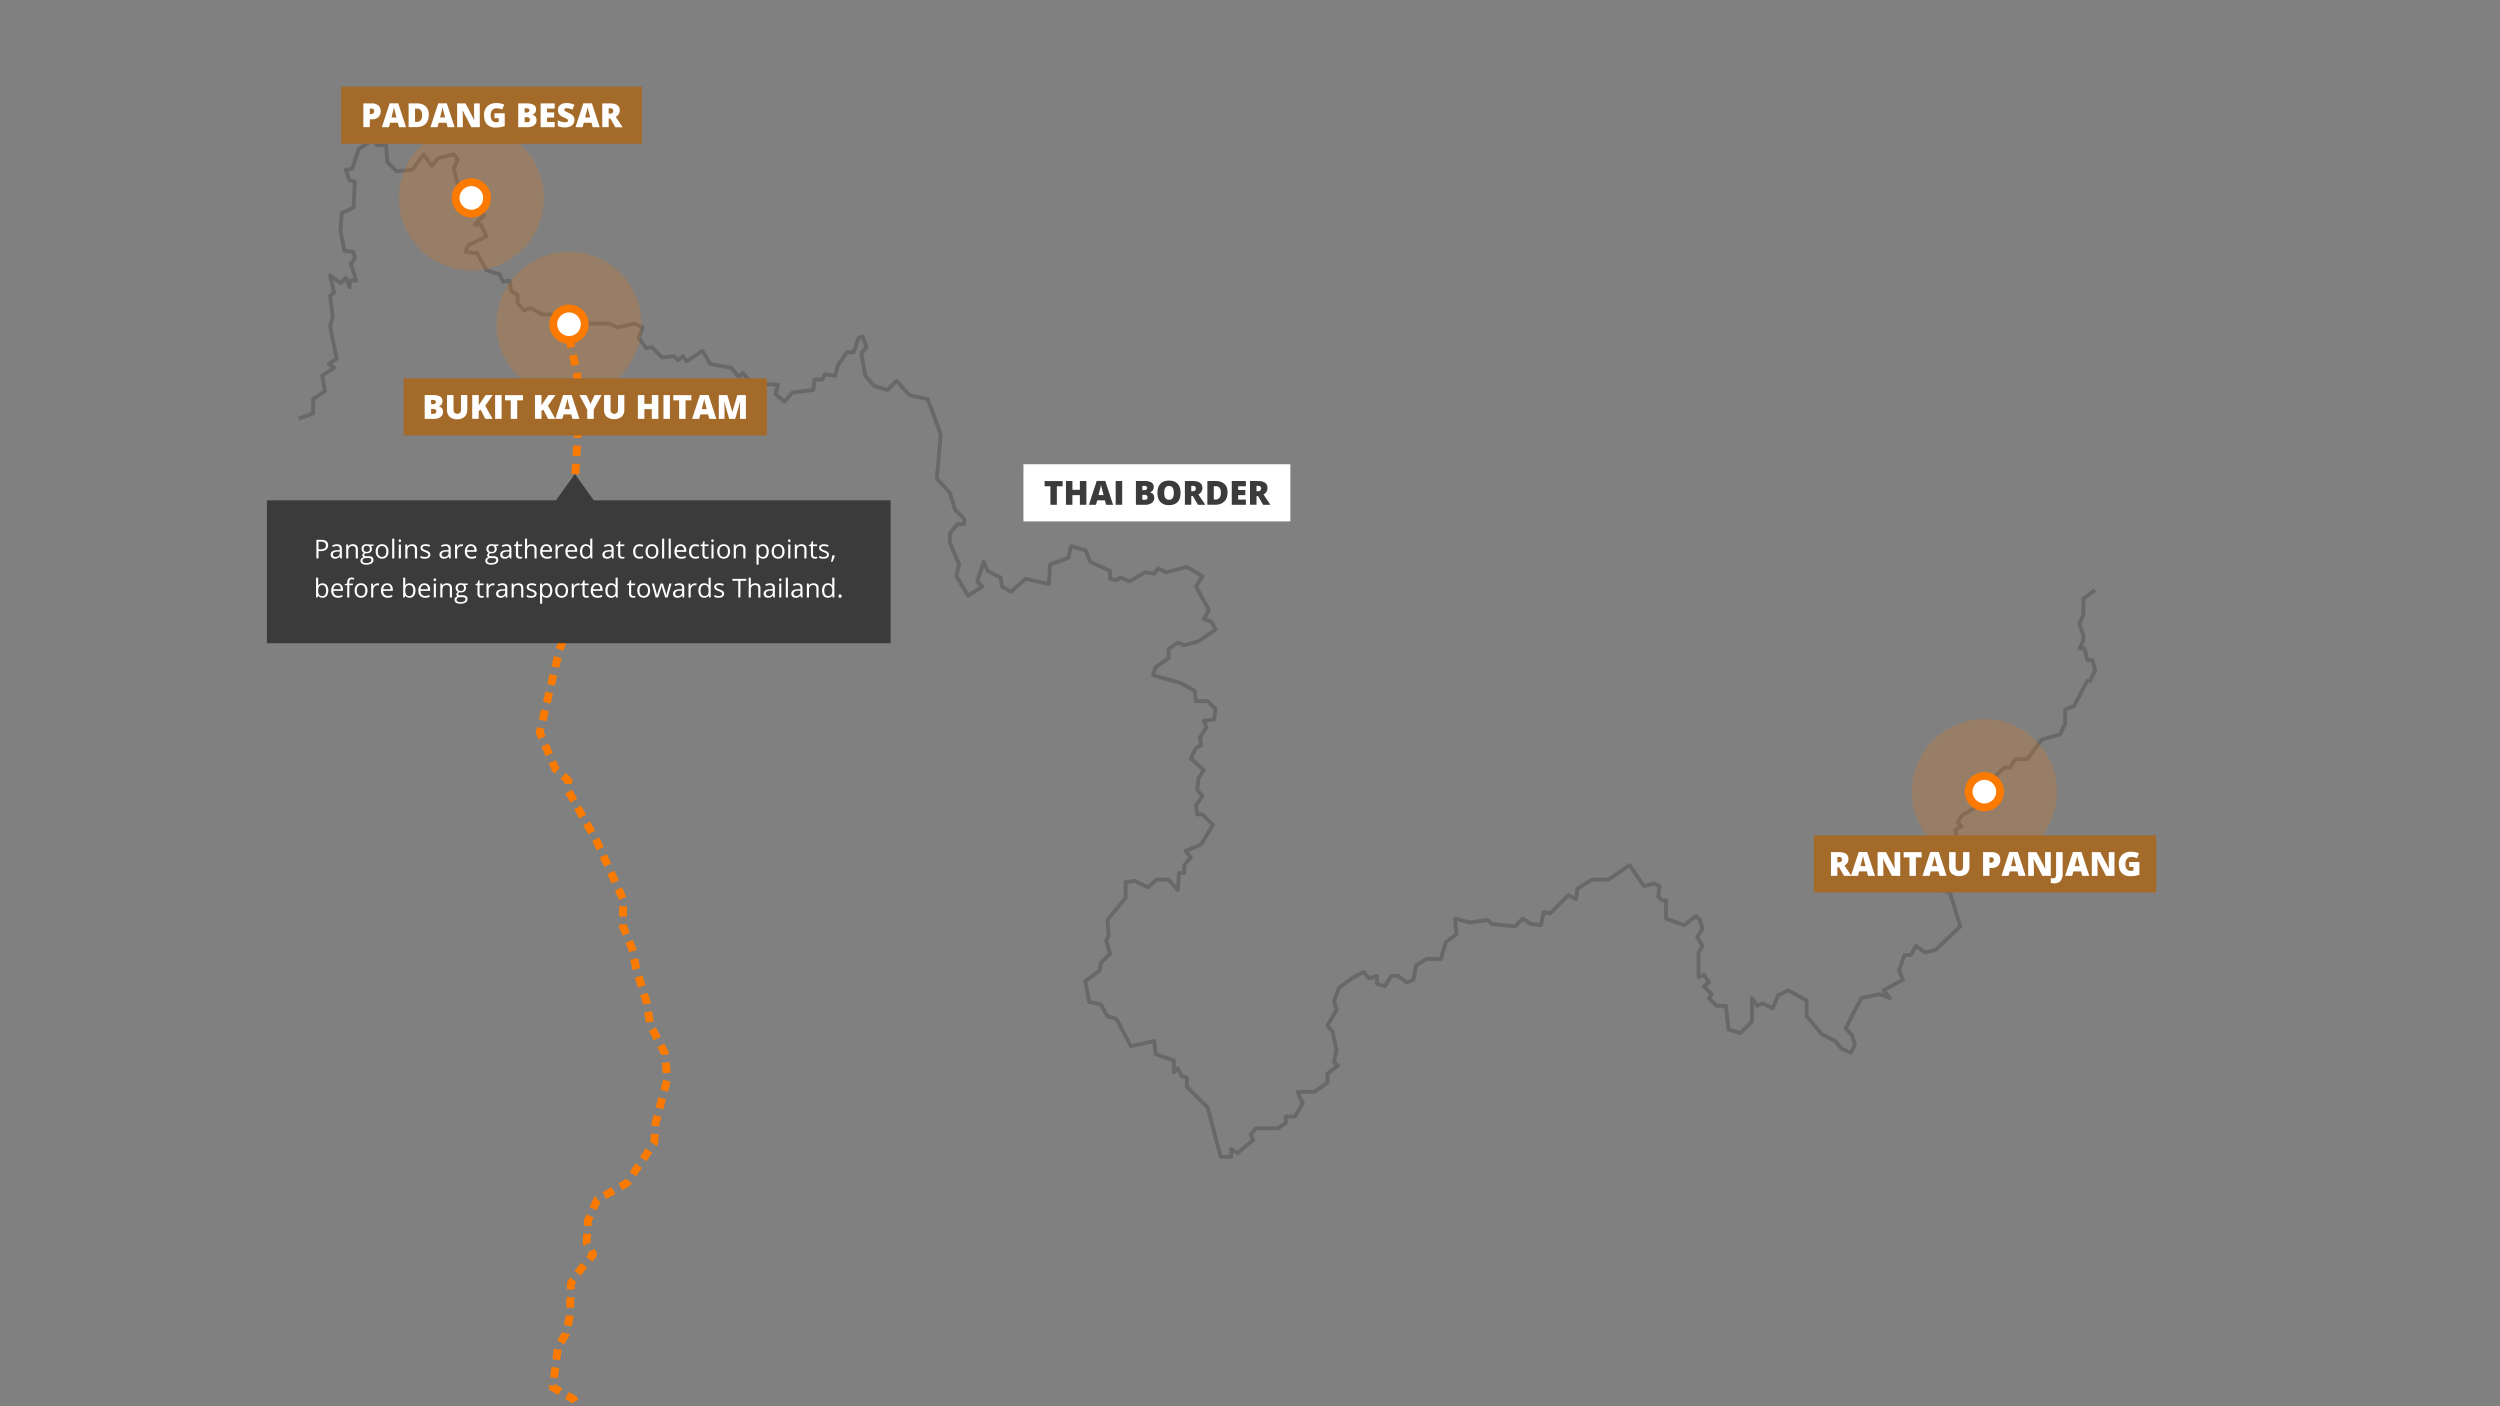 <svg id="details" xmlns="http://www.w3.org/2000/svg" viewBox="0 0 1920 1080"><rect x="0" y="0" width="1920" height="1080" fill="#808080" stroke="none"/><defs><style>.cls-1,.cls-2{fill:none;}.cls-1,.cls-4{stroke:#fc7a00;stroke-width:6px;}.cls-1,.cls-2,.cls-4{stroke-linejoin:round;}.cls-1{stroke-dasharray:8 6;}.cls-2{stroke:#686868;stroke-width:3px;}.cls-3{fill:#fc7a00;opacity:0.2;}.cls-4,.cls-6{fill:#fff;}.cls-5{fill:#a36a2a;}.cls-7{fill:#3b3b3b;}</style></defs><title>Malaysia map OL</title><polyline id="thai-line" class="cls-1" points="437 259 443 286 445 311 439.5 403.5 444.5 421.5 450.5 445.5 436.5 481.5 429.5 499.5 414.5 562.5 426.5 590.5 436.5 599.5 436.5 607.5 458.5 646.5 478.5 690.5 478.5 711.5 485.5 728.5 488.5 743.5 496.5 769.5 499.5 787.5 510.5 808.5 512.5 828.5 503.5 862.5 502.5 877.5 481.5 908.5 458.5 921.5 451.5 937.5 450.5 954.5 455.5 963.5 445.5 975.5 438.5 985.5 437.5 1011.5 434.5 1024.5 428.5 1034.5 424.5 1065.5 440.5 1074.5 447.5 1087.5"/><polyline class="cls-2" points="1609 453 1600 460 1600 472 1597 479 1600 488 1600 492 1597 498 1601 498 1603 507 1607 507 1609 515 1605 523 1603 523 1593 542 1586 545 1586 556 1582 564 1568 568 1557 583 1548 583 1543.5 589.5 1539.5 589.5 1530.5 597.5 1524.5 604.5 1524.5 615.5 1506.5 626.5 1503.5 631.5 1506.5 634.5 1501.5 637.5 1504.5 651.5 1499.5 656.5 1494.5 651.5 1494.5 668.5 1490.5 676.5 1490.5 683.5 1497.5 685.5 1505.5 711.5 1486.5 729.5 1478.5 731.5 1471.5 726.5 1467.5 733.5 1462.5 733.5 1458.5 745.5 1461.5 752.5 1446.5 760.5 1451.5 766.5 1443.5 763.5 1429.5 766.5 1417.5 789.5 1422.5 795.5 1424.5 802.5 1421.5 808.5 1414.5 805.5 1409.5 799.5 1399.5 794.5 1387.5 780.5 1387.5 768.5 1373.5 760.5 1365.5 764.5 1361.5 774.5 1353.5 770.5 1349.5 772.5 1345.5 766.5 1345.5 784.5 1336.5 793.5 1327.5 790.5 1325.5 772.5 1318.5 772.5 1312.5 766.5 1314.5 763.5 1308.5 757.5 1312.5 754.5 1308.5 748.5 1304.5 750.5 1304.5 731.5 1307.5 726.5 1303.5 719.5 1307.5 713.5 1305.5 706.5 1302.5 703.5 1293.5 710.5 1279.5 705.5 1279.5 691.5 1276.5 691.5 1273.5 688.5 1274.5 680.5 1270.5 678.5 1262.5 680.5 1251.5 664.5 1235.5 675.5 1222.5 675.5 1211.5 682.5 1210.5 690.5 1204.5 687.5 1190.5 701.5 1185.5 700.5 1183.5 710.5 1175.5 709.5 1169.5 705.5 1163.5 711.5 1145.5 709.5 1142.5 706.5 1128.5 708.5 1117.5 705.5 1118.5 717.5 1110.5 723.5 1106.5 736.5 1095.5 736.5 1087.5 741.5 1085.5 752.5 1080.5 754.5 1073.5 749.5 1068.5 749.5 1063.5 757.5 1057.5 755.5 1057.5 749.5 1051.5 751.5 1047.5 746.5 1039.5 750.5 1028.5 758.5 1024.5 768.5 1026.5 775.5 1019.5 787.5 1023.5 792.5 1026.5 806.5 1024.5 815.5 1027.5 818.5 1019.5 824.5 1019.5 831.5 1009.5 838.5 996.5 838.5 1000.5 847.5 994.5 857.5 987.5 857.5 987.5 862.5 981.5 866.5 964.5 866.5 960.5 871.5 962.5 875.5 950.5 885.5 945.5 882.5 945.5 888.5 937.5 888.5 927.5 850.5 911.5 834.5 911.5 827.5 907.5 826.5 904.5 820.5 901.5 823.5 901.5 814.5 887.5 809.5 886.5 799.5 868.5 803.5 857.5 782.5 850.5 780.5 845.5 771.5 841.5 770.5 836.5 769.5 833.5 753.5 844.5 745.5 845.5 739.5 852.5 732.5 849.5 722.5 851.5 718.5 850.5 706.5 864.5 689.5 864.5 677.5 871.5 676.5 881.5 681.5 888.5 675.5 897.5 675.5 904.5 683.5 905.5 670.5 909.5 670.5 909.5 664.5 914.5 658.5 910.5 653.5 922.5 648.5 931.5 633.5 923.5 625.5 919.5 625.5 918.5 618.5 923.5 611.5 919.5 606.5 920.5 597.5 924.5 591.5 914.5 582.5 918.5 574.5 922.5 572.5 921.5 566.5 926.5 558.5 924.5 553.5 932.5 552.5 933.5 544.5 927.5 538.5 918.5 538.5 917.5 530.5 906.5 524.5 885.5 518.5 887.5 512.5 897.5 505.5 897.5 498.5 904.5 493.5 909.5 495.5 920.5 492.5 933.5 483.5 930.5 477.5 924.5 475.5 928.5 468.5 918.5 450.5 923.5 442.5 911.5 435.5 895.5 439.5 889.5 436.5 886.5 440.5 879.5 439.5 867.5 446.5 860.5 443.5 857.5 445.5 852.5 444.5 852.5 438.5 837.5 431.5 833.5 422.5 822.5 419.5 820.5 428.5 806.5 433.5 805.5 448.5 787.5 444.5 776.5 454.5 769.5 450.5 768.5 443.5 758.5 438.5 755.5 431.5 750.5 446.5 754.5 450.5 743.5 457.5 734.5 442.5 736.5 433.5 729.5 416.5 729.5 409.5 735.5 402.5 740.5 402.5 740.5 398.5 733.5 391.5 729.5 378.5 719.5 367.5 722.5 333.5 712.5 306.5 698.5 303.5 688.5 292.5 681.5 299.5 671.5 296.5 664.5 288.5 661.5 271.5 665.5 266.5 662.5 258.5 659.5 259.5 655.5 270.5 650.5 270.5 643.5 280.5 641.5 288.5 633.5 287.5 631.5 291.5 625.5 291.5 624.5 299.5 608.5 301.5 602.5 308.5 595.5 302.5 597.5 295.5 577.5 294.5 570.5 286.5 567.5 289.5 561.5 282.5 545.5 279.5 539.5 269.5 527.5 277.5 524.5 273.5 520.5 276.5 517.5 273.5 508.5 274.5 500.5 266.5 496.5 267.5 490.5 259.5 493.5 251.5 487.5 248.5 474.5 251.5 467.5 248.5 452.5 248.5 439.5 254.5 428.5 246.5 426.5 241.5 416.5 241.5 407.5 236.5 402.5 238.5 397.5 232.5 397.5 226.5 392.5 223.5 391.5 215.5 386.5 216.5 383.5 210.5 373.5 207.5 366.5 194.5 357.5 193.5 359.5 188.5 373.5 181.5 369.5 172.5 364.5 172.5 371.5 165.5 369.5 156.5 373.5 152.5 371.5 149.5 361.5 149.5 357.5 141.5 351.5 141.5 348.5 129.5 351.5 122.5 348.5 118.5 336.5 121.5 331.5 127.5 325.5 118.5 316.5 130.5 304.5 131.5 297.5 124.5 296.5 111.5 289.5 111.5 287.5 106.5 275.5 114.5 270.5 129.5 265.5 130.5 268.5 138.5 272.5 139.5 271.5 159.5 262.5 163.5 261.5 177.5 264.5 192.5 271.5 193.5 272.5 198.5 269.5 202.5 273.5 215.5 268.5 215.5 268.5 220.5 265.5 213.5 261.5 217.5 253.5 211.5 256.5 224.5 253.5 227.5 255.5 243.5 253.5 250.5 258.5 275.5 252.5 279.5 256.5 282.5 247.5 288.5 249.5 300.5 240.5 306.5 240.5 317.5 229.5 321.5"/><g id="marker-bukit"><circle class="cls-3" cx="437" cy="249" r="55.68"/><circle class="cls-4" cx="437" cy="249" r="12.06"/></g><g id="marker-rantau"><circle class="cls-3" cx="1524" cy="608" r="55.68"/><circle class="cls-4" cx="1524" cy="608" r="12.06"/></g><g id="marker-padang"><circle class="cls-3" cx="362" cy="152" r="55.68"/><circle class="cls-4" cx="362" cy="152" r="12.06"/></g><g id="rantau-text"><rect class="cls-5" x="1393" y="641.55" width="263" height="43.88"/><path class="cls-6" d="M1411.1,666v6.63h-4.93V654.43h6q7.44,0,7.44,5.39a5.37,5.37,0,0,1-3.1,4.9l5.32,7.95h-5.59l-3.87-6.63Zm0-3.71h.93c1.72,0,2.58-.76,2.58-2.29,0-1.25-.84-1.88-2.53-1.88h-1Z"/><path class="cls-6" d="M1434.66,672.67l-.9-3.42h-5.92l-.93,3.42h-5.41l6-18.31H1434l6,18.31Zm-1.92-7.46-.78-3c-.19-.67-.41-1.53-.67-2.59s-.44-1.81-.52-2.27c-.08.43-.22,1.13-.44,2.1s-.71,2.89-1.47,5.75Z"/><path class="cls-6" d="M1459.39,672.67h-6.46l-6.66-12.85h-.11c.15,2,.23,3.56.23,4.63v8.22H1442V654.43h6.43l6.64,12.68h.08c-.12-1.84-.18-3.32-.18-4.43v-8.25h4.39Z"/><path class="cls-6" d="M1471.39,672.67h-4.93V658.46H1462v-4h13.83v4h-4.44Z"/><path class="cls-6" d="M1489.63,672.67l-.9-3.42h-5.93l-.92,3.42h-5.42l6-18.31H1489l6,18.31Zm-1.92-7.46-.79-3c-.18-.67-.4-1.53-.67-2.59s-.43-1.81-.51-2.27q-.12.64-.45,2.1t-1.46,5.75Z"/><path class="cls-6" d="M1512.5,654.43v11a7.34,7.34,0,0,1-2,5.55,9.63,9.63,0,0,1-11.58,0,7.24,7.24,0,0,1-2-5.49V654.43h5v10.71a4.37,4.37,0,0,0,.72,2.8,3.1,3.1,0,0,0,4.32,0,4.6,4.6,0,0,0,.68-2.84V654.43Z"/><path class="cls-6" d="M1536.21,660.23a6.14,6.14,0,0,1-1.8,4.73,7.27,7.27,0,0,1-5.12,1.66h-1.39v6H1523V654.43h6.32a7.71,7.71,0,0,1,5.19,1.51A5.41,5.41,0,0,1,1536.21,660.23Zm-8.31,2.37h.9a2.41,2.41,0,0,0,1.76-.62,2.26,2.26,0,0,0,.66-1.72c0-1.23-.68-1.85-2-1.85h-1.27Z"/><path class="cls-6" d="M1550.31,672.67l-.9-3.42h-5.92l-.93,3.42h-5.41l5.95-18.31h6.58l6,18.31Zm-1.92-7.46-.79-3c-.18-.67-.4-1.53-.66-2.59s-.44-1.81-.52-2.27c-.08.43-.22,1.13-.44,2.1s-.71,2.89-1.47,5.75Z"/><path class="cls-6" d="M1575,672.67h-6.46l-6.66-12.85h-.12c.16,2,.24,3.56.24,4.63v8.22h-4.37V654.43h6.44l6.64,12.68h.08c-.12-1.84-.18-3.32-.18-4.43v-8.25H1575Z"/><path class="cls-6" d="M1577.55,678.4a12.41,12.41,0,0,1-2.56-.26v-3.83l.85.17a5,5,0,0,0,1,.09,2,2,0,0,0,1.74-.74,4.5,4.5,0,0,0,.53-2.52V654.43h5v16.46a8.46,8.46,0,0,1-1.62,5.61A6,6,0,0,1,1577.55,678.4Z"/><path class="cls-6" d="M1599.18,672.67l-.9-3.42h-5.93l-.92,3.42H1586l6-18.31h6.58l6,18.31Zm-1.92-7.46-.79-3c-.18-.67-.41-1.53-.67-2.59s-.43-1.81-.52-2.27c-.07.43-.22,1.13-.44,2.1s-.71,2.89-1.46,5.75Z"/><path class="cls-6" d="M1623.91,672.67h-6.46l-6.67-12.85h-.11c.16,2,.24,3.56.24,4.63v8.22h-4.37V654.43H1613l6.64,12.68h.07c-.12-1.84-.17-3.32-.17-4.43v-8.25h4.39Z"/><path class="cls-6" d="M1635.18,662h7.87v9.83a21.45,21.45,0,0,1-7,1.1,8.53,8.53,0,0,1-6.52-2.44q-2.3-2.44-2.3-7a9.16,9.16,0,0,1,2.52-6.87,9.68,9.68,0,0,1,7.06-2.46,16.06,16.06,0,0,1,3.25.32,13.58,13.58,0,0,1,2.67.83l-1.56,3.86a9.79,9.79,0,0,0-4.33-1,4.1,4.1,0,0,0-3.34,1.41,6,6,0,0,0-1.18,4,6.12,6.12,0,0,0,1.07,3.9,3.7,3.7,0,0,0,3.07,1.34,9.08,9.08,0,0,0,2-.21V665.8h-3.25Z"/></g><g id="thai-text"><rect class="cls-6" x="786" y="356.55" width="205" height="43.88"/><path class="cls-7" d="M811.66,387.67h-4.93V373.46h-4.46v-4H816.1v4h-4.44Z"/><path class="cls-7" d="M834.34,387.67h-5v-7.43h-5.73v7.43h-4.95V369.43h4.95v6.76h5.73v-6.76h5Z"/><path class="cls-7" d="M849.48,387.67l-.9-3.42h-5.93l-.92,3.42h-5.41l5.95-18.32h6.57l6,18.32Zm-1.92-7.46-.79-3c-.18-.67-.4-1.53-.67-2.59s-.43-1.81-.51-2.27q-.12.64-.45,2.1c-.22,1-.7,2.89-1.46,5.75Z"/><path class="cls-7" d="M856.84,387.67V369.43h5v18.24Z"/><path class="cls-7" d="M872.38,369.43h6.36a10.88,10.88,0,0,1,5.52,1.1,3.75,3.75,0,0,1,1.81,3.44,4.29,4.29,0,0,1-.79,2.62,3.47,3.47,0,0,1-2.07,1.4v.12a4.26,4.26,0,0,1,2.46,1.5,4.58,4.58,0,0,1,.76,2.72,4.63,4.63,0,0,1-1.87,3.91,8.11,8.11,0,0,1-5.08,1.43h-7.1Zm4.93,7h1.48a2.6,2.6,0,0,0,1.64-.44,1.5,1.5,0,0,0,.58-1.29c0-1-.77-1.54-2.32-1.54h-1.38Zm0,3.61v3.83H879q2.31,0,2.31-1.95a1.69,1.69,0,0,0-.62-1.4,2.87,2.87,0,0,0-1.79-.48Z"/><path class="cls-7" d="M906.67,378.53q0,4.61-2.26,7t-6.61,2.39a8.66,8.66,0,0,1-6.59-2.41c-1.52-1.6-2.29-3.94-2.29-7s.76-5.35,2.28-7,3.73-2.4,6.62-2.4,5.11.8,6.6,2.39S906.67,375.45,906.67,378.53Zm-12.55,0c0,3.52,1.22,5.29,3.68,5.29a3.15,3.15,0,0,0,2.77-1.29,7,7,0,0,0,.91-4,7.11,7.11,0,0,0-.92-4,3.12,3.12,0,0,0-2.74-1.3Q894.12,373.19,894.12,378.53Z"/><path class="cls-7" d="M914.89,381v6.64H910V369.43h6q7.44,0,7.44,5.39a5.37,5.37,0,0,1-3.1,4.9l5.32,7.95H920L916.14,381Zm0-3.7h.93q2.58,0,2.58-2.28c0-1.26-.85-1.89-2.53-1.89h-1Z"/><path class="cls-7" d="M942.74,378.17c0,3-.83,5.39-2.51,7a9.65,9.65,0,0,1-7.07,2.47h-5.9V369.43h6.31q4.39,0,6.78,2.25C942,373.17,942.74,375.34,942.74,378.17Zm-5.11.17a5.82,5.82,0,0,0-1-3.72,3.68,3.68,0,0,0-3-1.21h-1.43v10.22h1.1a4,4,0,0,0,3.29-1.3A6.3,6.3,0,0,0,937.63,378.34Z"/><path class="cls-7" d="M956.84,387.67H946V369.43h10.83v4h-5.9v2.87h5.47v3.95h-5.47v3.45h5.9Z"/><path class="cls-7" d="M965,381v6.64H960V369.43h6q7.43,0,7.43,5.39a5.38,5.38,0,0,1-3.09,4.9l5.31,7.95h-5.59L966.21,381Zm0-3.7h.92q2.58,0,2.58-2.28c0-1.26-.84-1.89-2.53-1.89h-1Z"/></g><g id="padang-text"><rect class="cls-5" x="262" y="66.55" width="231" height="43.88"/><path class="cls-6" d="M292.35,85.23A6.11,6.11,0,0,1,290.54,90a7.25,7.25,0,0,1-5.12,1.66H284v6h-4.93V79.43h6.31a7.68,7.68,0,0,1,5.19,1.51A5.38,5.38,0,0,1,292.35,85.23ZM284,87.6h.9A2.41,2.41,0,0,0,286.7,87a2.26,2.26,0,0,0,.66-1.72c0-1.23-.69-1.85-2.05-1.85H284Z"/><path class="cls-6" d="M306.45,97.67l-.9-3.42h-5.93l-.92,3.42h-5.42l6-18.32h6.57l6,18.32Zm-1.92-7.46-.79-3c-.18-.67-.4-1.53-.67-2.59s-.43-1.81-.51-2.27q-.12.65-.45,2.1t-1.46,5.75Z"/><path class="cls-6" d="M329.3,88.17c0,3-.84,5.39-2.52,7s-4,2.47-7.07,2.47h-5.9V79.43h6.31a9.54,9.54,0,0,1,6.79,2.25A8.48,8.48,0,0,1,329.3,88.17Zm-5.12.17a5.82,5.82,0,0,0-1-3.72,3.67,3.67,0,0,0-3-1.21h-1.43V93.63h1.1a4,4,0,0,0,3.29-1.3A6.3,6.3,0,0,0,324.18,88.34Z"/><path class="cls-6" d="M343.76,97.67l-.9-3.42h-5.93L336,97.67h-5.42l6-18.32h6.57l6,18.32Zm-1.92-7.46-.79-3c-.18-.67-.4-1.53-.67-2.59s-.43-1.81-.51-2.27q-.12.65-.45,2.1T338,90.21Z"/><path class="cls-6" d="M368.49,97.67H362l-6.67-12.85h-.11c.16,2,.24,3.57.24,4.63v8.22h-4.37V79.43h6.44l6.64,12.68h.07c-.11-1.84-.17-3.32-.17-4.43V79.43h4.39Z"/><path class="cls-6" d="M379.76,87h7.87v9.83a21.45,21.45,0,0,1-7.05,1.1,8.53,8.53,0,0,1-6.52-2.44q-2.3-2.45-2.3-7a9.16,9.16,0,0,1,2.52-6.87,9.69,9.69,0,0,1,7.06-2.46,16.06,16.06,0,0,1,3.25.32,13.58,13.58,0,0,1,2.67.83l-1.56,3.86a9.79,9.79,0,0,0-4.33-1,4.14,4.14,0,0,0-3.34,1.4,6.08,6.08,0,0,0-1.18,4,6.18,6.18,0,0,0,1.07,3.9A3.7,3.7,0,0,0,381,93.87a9.17,9.17,0,0,0,2-.21V90.8h-3.26Z"/><path class="cls-6" d="M398,79.43h6.36a11,11,0,0,1,5.53,1.1,3.76,3.76,0,0,1,1.8,3.44,4.29,4.29,0,0,1-.79,2.62,3.47,3.47,0,0,1-2.07,1.4v.12a4.26,4.26,0,0,1,2.46,1.5,4.51,4.51,0,0,1,.76,2.72,4.63,4.63,0,0,1-1.87,3.91,8.09,8.09,0,0,1-5.08,1.43H398Zm4.93,7h1.48A2.6,2.6,0,0,0,406,86a1.5,1.5,0,0,0,.58-1.29c0-1-.77-1.54-2.32-1.54h-1.38Zm0,3.61v3.83h1.73q2.31,0,2.31-2a1.66,1.66,0,0,0-.62-1.4,2.87,2.87,0,0,0-1.79-.48Z"/><path class="cls-6" d="M426,97.67H415.21V79.43H426v4h-5.9v2.87h5.46v3.95h-5.46v3.45H426Z"/><path class="cls-6" d="M441.16,92.13a5.36,5.36,0,0,1-.86,3,5.61,5.61,0,0,1-2.48,2,9.15,9.15,0,0,1-3.81.73,15.42,15.42,0,0,1-3.05-.25,11,11,0,0,1-2.57-.9V92.38a14.09,14.09,0,0,0,2.93,1.13,11,11,0,0,0,2.79.41,2.73,2.73,0,0,0,1.61-.38,1.19,1.19,0,0,0,.52-1,1.08,1.08,0,0,0-.21-.66,2.6,2.6,0,0,0-.66-.57c-.31-.19-1.11-.58-2.43-1.17a11.67,11.67,0,0,1-2.68-1.57,4.92,4.92,0,0,1-1.32-1.75,5.7,5.7,0,0,1-.43-2.33,4.66,4.66,0,0,1,1.84-3.93,8.07,8.07,0,0,1,5-1.41,14,14,0,0,1,5.77,1.31l-1.51,3.8a10.91,10.91,0,0,0-4.41-1.17,2.27,2.27,0,0,0-1.4.34,1,1,0,0,0-.44.83,1.24,1.24,0,0,0,.56,1,21.73,21.73,0,0,0,3,1.54,8.41,8.41,0,0,1,3.28,2.28A4.94,4.94,0,0,1,441.16,92.13Z"/><path class="cls-6" d="M455.18,97.67l-.9-3.42h-5.93l-.92,3.42H442l6-18.32h6.57l6,18.32Zm-1.92-7.46-.79-3c-.18-.67-.41-1.53-.67-2.59s-.43-1.81-.52-2.27c-.07.43-.22,1.13-.44,2.1s-.71,2.89-1.46,5.75Z"/><path class="cls-6" d="M467.47,91v6.64h-4.93V79.43h6q7.44,0,7.43,5.39a5.38,5.38,0,0,1-3.09,4.9l5.32,8h-5.6L468.72,91Zm0-3.7h.92c1.72,0,2.59-.76,2.59-2.28,0-1.26-.85-1.89-2.54-1.89h-1Z"/></g><g id="bukit-text"><rect class="cls-5" x="310" y="290.55" width="279" height="43.88"/><path class="cls-6" d="M326.15,303.43h6.36a10.88,10.88,0,0,1,5.52,1.1,3.76,3.76,0,0,1,1.8,3.44,4.35,4.35,0,0,1-.78,2.62A3.53,3.53,0,0,1,337,312v.12a4.26,4.26,0,0,1,2.46,1.5,4.58,4.58,0,0,1,.76,2.72,4.66,4.66,0,0,1-1.87,3.91,8.11,8.11,0,0,1-5.08,1.43h-7.1Zm4.92,7h1.49a2.62,2.62,0,0,0,1.64-.44,1.5,1.5,0,0,0,.58-1.29c0-1-.77-1.54-2.32-1.54h-1.39Zm0,3.61v3.83h1.74q2.31,0,2.31-1.95a1.69,1.69,0,0,0-.62-1.4,2.87,2.87,0,0,0-1.79-.48Z"/><path class="cls-6" d="M358.88,303.43v11a7.38,7.38,0,0,1-2,5.55,8.06,8.06,0,0,1-5.85,2,8,8,0,0,1-5.73-1.91,7.2,7.2,0,0,1-2-5.49V303.43h5v10.71a4.37,4.37,0,0,0,.72,2.8,3.12,3.12,0,0,0,4.33,0,4.66,4.66,0,0,0,.68-2.84V303.43Z"/><path class="cls-6" d="M378.29,321.67h-5.56l-3.61-7-1.46.87v6.1h-5V303.43h5v7.92a21.88,21.88,0,0,1,1.51-2.33l3.83-5.59h5.39l-5.75,8.17Z"/><path class="cls-6" d="M380.26,321.67V303.43h5v18.24Z"/><path class="cls-6" d="M397.21,321.67h-4.93V307.46h-4.45v-4h13.82v4h-4.44Z"/><path class="cls-6" d="M426.48,321.67h-5.56l-3.61-7-1.46.87v6.1h-5V303.43h5v7.92a23.66,23.66,0,0,1,1.51-2.33l3.83-5.59h5.39l-5.75,8.17Z"/><path class="cls-6" d="M439.65,321.67l-.9-3.42h-5.93l-.92,3.42h-5.42l6-18.32H439l6,18.32Zm-1.92-7.46-.79-3c-.18-.67-.4-1.53-.67-2.59s-.43-1.81-.51-2.27q-.12.64-.45,2.1t-1.46,5.75Z"/><path class="cls-6" d="M453.52,310.19l3.15-6.76H462l-6,11.12v7.12h-5v-7l-6-11.27h5.37Z"/><path class="cls-6" d="M479.49,303.43v11a7.34,7.34,0,0,1-2,5.55,9.63,9.63,0,0,1-11.58.05,7.24,7.24,0,0,1-2-5.49V303.43h5v10.71a4.37,4.37,0,0,0,.72,2.8,3.1,3.1,0,0,0,4.32,0,4.6,4.6,0,0,0,.68-2.84V303.43Z"/><path class="cls-6" d="M505.6,321.67h-5v-7.43h-5.72v7.43h-5V303.43h5v6.76h5.72v-6.76h5Z"/><path class="cls-6" d="M509.54,321.67V303.43h4.95v18.24Z"/><path class="cls-6" d="M526.49,321.67h-4.93V307.46H517.1v-4h13.83v4h-4.44Z"/><path class="cls-6" d="M544.73,321.67l-.9-3.42H537.9l-.92,3.42h-5.42l6-18.32h6.57l6,18.32Zm-1.92-7.46-.79-3c-.18-.67-.4-1.53-.67-2.59s-.43-1.81-.51-2.27q-.12.64-.45,2.1t-1.46,5.75Z"/><path class="cls-6" d="M560,321.67l-3.73-13.14h-.11c.17,2.24.26,4,.26,5.22v7.92h-4.37V303.43h6.56l3.81,12.95h.1l3.73-12.95h6.58v18.24h-4.53v-8c0-.41,0-.87,0-1.38s.07-1.75.16-3.73h-.11l-3.68,13.11Z"/></g><g id="caption03"><rect class="cls-7" x="205" y="384.24" width="479" height="109.76"/><path class="cls-6" d="M252,418.75a4,4,0,0,1-1.48,3.33,6.71,6.71,0,0,1-4.24,1.17h-1.68v5.61H243V414.59h3.7C250.23,414.59,252,416,252,418.75Zm-7.4,3.07h1.5a5.51,5.51,0,0,0,3.19-.71,2.62,2.62,0,0,0,1-2.28,2.45,2.45,0,0,0-.93-2.11,4.79,4.79,0,0,0-2.89-.7h-1.86Z"/><path class="cls-6" d="M261.34,428.86l-.32-1.52h-.08a4.32,4.32,0,0,1-1.6,1.36,4.8,4.8,0,0,1-2,.36,3.57,3.57,0,0,1-2.5-.82,3,3,0,0,1-.9-2.33q0-3.26,5.18-3.4l1.82-.06v-.67a2.72,2.72,0,0,0-.54-1.86,2.23,2.23,0,0,0-1.73-.6,7.12,7.12,0,0,0-3,.82l-.5-1.24a8,8,0,0,1,1.73-.67,7.65,7.65,0,0,1,1.89-.24,4.07,4.07,0,0,1,2.84.85,3.51,3.51,0,0,1,.92,2.72v7.3Zm-3.66-1.14a3.27,3.27,0,0,0,2.38-.83,3.09,3.09,0,0,0,.86-2.32v-1l-1.62.07a5.9,5.9,0,0,0-2.79.6,1.81,1.81,0,0,0-.85,1.66,1.67,1.67,0,0,0,.53,1.33A2.18,2.18,0,0,0,257.68,427.72Z"/><path class="cls-6" d="M273.21,428.86v-6.92a2.78,2.78,0,0,0-.6-1.95,2.43,2.43,0,0,0-1.86-.65,3.09,3.09,0,0,0-2.46.91,4.55,4.55,0,0,0-.79,3v5.61h-1.62v-10.7h1.32l.26,1.47h.08a3.35,3.35,0,0,1,1.4-1.23,4.54,4.54,0,0,1,2-.43,4.07,4.07,0,0,1,2.91.93,4,4,0,0,1,1,3v7Z"/><path class="cls-6" d="M286.92,418.16v1l-2,.23a3.52,3.52,0,0,1,.48.89,3.31,3.31,0,0,1,.22,1.25,3.16,3.16,0,0,1-1.08,2.51,4.32,4.32,0,0,1-2.94.94,5.11,5.11,0,0,1-.9-.08,1.59,1.59,0,0,0-1,1.38.7.7,0,0,0,.36.65,2.65,2.65,0,0,0,1.24.21h1.9a4.22,4.22,0,0,1,2.67.73,2.55,2.55,0,0,1,.93,2.13,3,3,0,0,1-1.42,2.71,7.65,7.65,0,0,1-4.16.93,5.7,5.7,0,0,1-3.24-.78,2.53,2.53,0,0,1-1.14-2.21,2.48,2.48,0,0,1,.63-1.69,3.19,3.19,0,0,1,1.75-1,1.71,1.71,0,0,1-.69-.57,1.55,1.55,0,0,1-.27-.91,1.69,1.69,0,0,1,.31-1,3.18,3.18,0,0,1,1-.85,2.9,2.9,0,0,1-1.36-1.17,3.37,3.37,0,0,1-.52-1.87,3.47,3.47,0,0,1,1-2.71,4.3,4.3,0,0,1,3-.95,5.5,5.5,0,0,1,1.52.19Zm-8.54,12.5a1.46,1.46,0,0,0,.74,1.32,4,4,0,0,0,2.09.45,5.85,5.85,0,0,0,3-.61,1.88,1.88,0,0,0,1-1.66,1.29,1.29,0,0,0-.54-1.2,4.1,4.1,0,0,0-2-.34h-1.94a2.56,2.56,0,0,0-1.72.53A1.87,1.87,0,0,0,278.38,430.66Zm.88-9.07a2.17,2.17,0,0,0,.64,1.7,2.54,2.54,0,0,0,1.76.57c1.59,0,2.38-.76,2.38-2.3a2.13,2.13,0,0,0-2.41-2.41,2.36,2.36,0,0,0-1.75.61A2.48,2.48,0,0,0,279.26,421.59Z"/><path class="cls-6" d="M298.35,423.5a5.94,5.94,0,0,1-1.31,4.09,4.66,4.66,0,0,1-3.65,1.47,4.86,4.86,0,0,1-2.55-.67,4.52,4.52,0,0,1-1.72-1.94,6.78,6.78,0,0,1-.6-2.95,5.89,5.89,0,0,1,1.31-4.07,4.6,4.6,0,0,1,3.63-1.46,4.51,4.51,0,0,1,3.57,1.49A5.89,5.89,0,0,1,298.35,423.5Zm-8.15,0a5.08,5.08,0,0,0,.82,3.13,3.26,3.26,0,0,0,4.83,0,5,5,0,0,0,.82-3.13,5,5,0,0,0-.82-3.1,2.92,2.92,0,0,0-2.44-1.06,2.84,2.84,0,0,0-2.4,1.05A5,5,0,0,0,290.2,423.5Z"/><path class="cls-6" d="M302.82,428.86H301.2V413.67h1.62Z"/><path class="cls-6" d="M306.12,415.26a1.07,1.07,0,0,1,.27-.81.92.92,0,0,1,.68-.26,1,1,0,0,1,.68.26,1.33,1.33,0,0,1,0,1.63,1,1,0,0,1-.68.27.93.93,0,0,1-.68-.27A1.11,1.11,0,0,1,306.12,415.26Zm1.76,13.6h-1.63v-10.7h1.63Z"/><path class="cls-6" d="M318.64,428.86v-6.92A2.78,2.78,0,0,0,318,420a2.43,2.43,0,0,0-1.86-.65,3.13,3.13,0,0,0-2.47.91,4.61,4.61,0,0,0-.78,3v5.61h-1.62v-10.7h1.32l.26,1.47H313a3.3,3.3,0,0,1,1.4-1.23,4.54,4.54,0,0,1,2-.43,4.07,4.07,0,0,1,2.91.93,4,4,0,0,1,1,3v7Z"/><path class="cls-6" d="M330.49,425.94a2.69,2.69,0,0,1-1.11,2.31,5.25,5.25,0,0,1-3.13.81,6.8,6.8,0,0,1-3.32-.67v-1.51a8.23,8.23,0,0,0,1.66.62,6.9,6.9,0,0,0,1.7.22,3.9,3.9,0,0,0,2-.4,1.4,1.4,0,0,0,.14-2.31,9,9,0,0,0-2.12-1.05,11.32,11.32,0,0,1-2.12-1,3,3,0,0,1-.94-.94,2.5,2.5,0,0,1-.31-1.26,2.42,2.42,0,0,1,1.07-2.07,5,5,0,0,1,2.92-.75,8.53,8.53,0,0,1,3.38.7l-.58,1.32a7.63,7.63,0,0,0-2.92-.67,3.26,3.26,0,0,0-1.74.37,1.11,1.11,0,0,0-.58,1,1.17,1.17,0,0,0,.22.73,2,2,0,0,0,.71.58,15.15,15.15,0,0,0,1.87.79,6.87,6.87,0,0,1,2.57,1.4A2.45,2.45,0,0,1,330.49,425.94Z"/><path class="cls-6" d="M344.91,428.86l-.33-1.52h-.07a4.48,4.48,0,0,1-1.6,1.36,4.82,4.82,0,0,1-2,.36,3.54,3.54,0,0,1-2.49-.82,3,3,0,0,1-.91-2.33q0-3.26,5.19-3.4l1.82-.06v-.67a2.72,2.72,0,0,0-.55-1.86,2.23,2.23,0,0,0-1.73-.6,7.19,7.19,0,0,0-3,.82l-.5-1.24a7.86,7.86,0,0,1,1.74-.67,7.65,7.65,0,0,1,1.89-.24,4,4,0,0,1,2.83.85,3.51,3.51,0,0,1,.93,2.72v7.3Zm-3.67-1.14a3.26,3.26,0,0,0,2.38-.83,3.05,3.05,0,0,0,.87-2.32v-1l-1.62.07a5.9,5.9,0,0,0-2.79.6,1.82,1.82,0,0,0-.86,1.66,1.67,1.67,0,0,0,.53,1.33A2.21,2.21,0,0,0,341.24,427.72Z"/><path class="cls-6" d="M354.33,418a7,7,0,0,1,1.28.11l-.23,1.51a5.35,5.35,0,0,0-1.17-.15A2.85,2.85,0,0,0,352,420.5a3.84,3.84,0,0,0-.92,2.62v5.74h-1.62v-10.7h1.34l.18,2h.08a4.8,4.8,0,0,1,1.43-1.61A3.3,3.3,0,0,1,354.33,418Z"/><path class="cls-6" d="M362.13,429.06a4.88,4.88,0,0,1-3.74-1.45,5.56,5.56,0,0,1-1.37-4,6.22,6.22,0,0,1,1.27-4.11,4.22,4.22,0,0,1,3.42-1.52,4.05,4.05,0,0,1,3.19,1.32,5.08,5.08,0,0,1,1.17,3.49v1H358.7a4.2,4.2,0,0,0,.95,2.86,3.29,3.29,0,0,0,2.54,1,8.68,8.68,0,0,0,3.42-.72v1.45a9.32,9.32,0,0,1-1.63.53A8.9,8.9,0,0,1,362.13,429.06Zm-.44-9.74a2.63,2.63,0,0,0-2.05.84,4,4,0,0,0-.91,2.33h5.6a3.6,3.6,0,0,0-.68-2.35A2.44,2.44,0,0,0,361.69,419.32Z"/><path class="cls-6" d="M382.79,418.16v1l-2,.23a3.24,3.24,0,0,1,.49.89,3.31,3.31,0,0,1,.22,1.25,3.16,3.16,0,0,1-1.08,2.51,4.35,4.35,0,0,1-2.95.94,5.08,5.08,0,0,1-.89-.08,1.59,1.59,0,0,0-1,1.38.7.7,0,0,0,.36.65,2.65,2.65,0,0,0,1.24.21h1.9a4.22,4.22,0,0,1,2.67.73,2.55,2.55,0,0,1,.93,2.13,3,3,0,0,1-1.43,2.71,7.63,7.63,0,0,1-4.16.93,5.69,5.69,0,0,1-3.23-.78,2.67,2.67,0,0,1-.52-3.9,3.26,3.26,0,0,1,1.76-1,1.71,1.71,0,0,1-.69-.57,1.55,1.55,0,0,1-.27-.91,1.69,1.69,0,0,1,.31-1,3.24,3.24,0,0,1,1-.85,2.92,2.92,0,0,1-1.35-1.17,3.37,3.37,0,0,1-.52-1.87,3.47,3.47,0,0,1,1.05-2.71,4.3,4.3,0,0,1,3-.95,5.5,5.5,0,0,1,1.52.19Zm-8.54,12.5A1.47,1.47,0,0,0,375,432a4,4,0,0,0,2.1.45,5.87,5.87,0,0,0,3-.61,1.88,1.88,0,0,0,1-1.66,1.29,1.29,0,0,0-.54-1.2,4.1,4.1,0,0,0-2-.34h-1.94a2.56,2.56,0,0,0-1.72.53A1.87,1.87,0,0,0,374.25,430.66Zm.88-9.07a2.17,2.17,0,0,0,.64,1.7,2.54,2.54,0,0,0,1.76.57c1.59,0,2.38-.76,2.38-2.3a2.13,2.13,0,0,0-2.41-2.41,2.36,2.36,0,0,0-1.75.61A2.48,2.48,0,0,0,375.13,421.59Z"/><path class="cls-6" d="M391.57,428.86l-.33-1.52h-.07a4.48,4.48,0,0,1-1.6,1.36,4.82,4.82,0,0,1-2,.36,3.54,3.54,0,0,1-2.49-.82,3,3,0,0,1-.91-2.33q0-3.26,5.19-3.4l1.82-.06v-.67a2.72,2.72,0,0,0-.55-1.86,2.23,2.23,0,0,0-1.73-.6,7.19,7.19,0,0,0-3,.82l-.5-1.24a7.86,7.86,0,0,1,1.74-.67A7.65,7.65,0,0,1,389,418a4,4,0,0,1,2.83.85,3.51,3.51,0,0,1,.93,2.72v7.3Zm-3.67-1.14a3.26,3.26,0,0,0,2.38-.83,3.05,3.05,0,0,0,.87-2.32v-1l-1.62.07a5.9,5.9,0,0,0-2.79.6,1.82,1.82,0,0,0-.86,1.66,1.64,1.64,0,0,0,.54,1.33A2.17,2.17,0,0,0,387.9,427.72Z"/><path class="cls-6" d="M399.56,427.72a5.49,5.49,0,0,0,.83-.06,6.4,6.4,0,0,0,.64-.13v1.24a3.51,3.51,0,0,1-.78.21,6.48,6.48,0,0,1-.92.08q-3.1,0-3.11-3.27v-6.37h-1.53v-.78l1.53-.67.69-2.29h.94v2.48H401v1.26h-3.1v6.3a2.18,2.18,0,0,0,.45,1.48A1.59,1.59,0,0,0,399.56,427.72Z"/><path class="cls-6" d="M410.49,428.86v-6.92a2.82,2.82,0,0,0-.59-1.95,2.44,2.44,0,0,0-1.87-.65,3,3,0,0,0-2.46.92,4.64,4.64,0,0,0-.78,3v5.59h-1.62V413.67h1.62v4.6a10.47,10.47,0,0,1-.08,1.38h.1a3.3,3.3,0,0,1,1.36-1.22,4.38,4.38,0,0,1,2-.44,4.12,4.12,0,0,1,2.94.93,3.9,3.9,0,0,1,1,3v7Z"/><path class="cls-6" d="M420,429.06a4.88,4.88,0,0,1-3.74-1.45,5.56,5.56,0,0,1-1.37-4,6.22,6.22,0,0,1,1.27-4.11,4.22,4.22,0,0,1,3.42-1.52,4,4,0,0,1,3.19,1.32,5.08,5.08,0,0,1,1.17,3.49v1h-7.37a4.25,4.25,0,0,0,1,2.86,3.29,3.29,0,0,0,2.54,1,8.61,8.61,0,0,0,3.42-.72v1.45a9.23,9.23,0,0,1-1.62.53A9.07,9.07,0,0,1,420,429.06Zm-.43-9.74a2.65,2.65,0,0,0-2.06.84,3.89,3.89,0,0,0-.9,2.33h5.59a3.6,3.6,0,0,0-.68-2.35A2.43,2.43,0,0,0,419.53,419.32Z"/><path class="cls-6" d="M431.55,418a7.1,7.1,0,0,1,1.28.11l-.23,1.51a5.35,5.35,0,0,0-1.17-.15,2.82,2.82,0,0,0-2.22,1.06,3.79,3.79,0,0,0-.92,2.62v5.74h-1.63v-10.7H428l.19,2h.08a4.7,4.7,0,0,1,1.43-1.61A3.3,3.3,0,0,1,431.55,418Z"/><path class="cls-6" d="M439.35,429.06a4.92,4.92,0,0,1-3.75-1.45,5.6,5.6,0,0,1-1.37-4,6.22,6.22,0,0,1,1.28-4.11,4.22,4.22,0,0,1,3.42-1.52,4,4,0,0,1,3.18,1.32,5.08,5.08,0,0,1,1.18,3.49v1h-7.38a4.25,4.25,0,0,0,.95,2.86,3.31,3.31,0,0,0,2.55,1,8.68,8.68,0,0,0,3.42-.72v1.45a9.6,9.6,0,0,1-1.63.53A9,9,0,0,1,439.35,429.06Zm-.44-9.74a2.67,2.67,0,0,0-2.06.84,3.89,3.89,0,0,0-.9,2.33h5.6a3.54,3.54,0,0,0-.69-2.35A2.4,2.4,0,0,0,438.91,419.32Z"/><path class="cls-6" d="M453.33,427.43h-.08a3.81,3.81,0,0,1-3.36,1.63,4,4,0,0,1-3.27-1.44,6.28,6.28,0,0,1-1.17-4.08,6.44,6.44,0,0,1,1.17-4.11,4,4,0,0,1,3.27-1.46,3.89,3.89,0,0,1,3.34,1.58h.12l-.06-.77,0-.76v-4.35h1.62v15.19h-1.32Zm-3.24.27a3,3,0,0,0,2.41-.9,4.55,4.55,0,0,0,.75-2.92v-.34a5.37,5.37,0,0,0-.76-3.24,2.88,2.88,0,0,0-2.42-1,2.47,2.47,0,0,0-2.18,1.11,5.46,5.46,0,0,0-.76,3.13,5.31,5.31,0,0,0,.75,3.1A2.58,2.58,0,0,0,450.09,427.7Z"/><path class="cls-6" d="M470.08,428.86l-.32-1.52h-.08a4.32,4.32,0,0,1-1.6,1.36,4.8,4.8,0,0,1-2,.36,3.59,3.59,0,0,1-2.5-.82,3,3,0,0,1-.9-2.33q0-3.26,5.18-3.4l1.82-.06v-.67a2.72,2.72,0,0,0-.54-1.86,2.23,2.23,0,0,0-1.73-.6,7.12,7.12,0,0,0-3,.82l-.5-1.24a8,8,0,0,1,1.73-.67,7.65,7.65,0,0,1,1.89-.24,4.05,4.05,0,0,1,2.84.85,3.51,3.51,0,0,1,.92,2.72v7.3Zm-3.66-1.14a3.27,3.27,0,0,0,2.38-.83,3.09,3.09,0,0,0,.86-2.32v-1l-1.62.07a5.9,5.9,0,0,0-2.79.6,1.81,1.81,0,0,0-.85,1.66,1.67,1.67,0,0,0,.53,1.33A2.2,2.2,0,0,0,466.42,427.72Z"/><path class="cls-6" d="M478.08,427.72a5.62,5.62,0,0,0,1.46-.19v1.24a3.26,3.26,0,0,1-.77.21,6.48,6.48,0,0,1-.92.08q-3.11,0-3.11-3.27v-6.37h-1.53v-.78l1.53-.67.68-2.29h.94v2.48h3.11v1.26h-3.11v6.3a2.13,2.13,0,0,0,.46,1.48A1.59,1.59,0,0,0,478.08,427.72Z"/><path class="cls-6" d="M491.16,429.06a4.58,4.58,0,0,1-3.6-1.43,5.87,5.87,0,0,1-1.28-4.05,6,6,0,0,1,1.3-4.15,4.63,4.63,0,0,1,3.68-1.46,7.42,7.42,0,0,1,1.55.16,5.21,5.21,0,0,1,1.21.39l-.5,1.38a8.94,8.94,0,0,0-1.17-.36,5.6,5.6,0,0,0-1.13-.14q-3.25,0-3.26,4.16a5,5,0,0,0,.8,3,2.78,2.78,0,0,0,2.36,1.05,7.27,7.27,0,0,0,2.74-.57v1.43A5.84,5.84,0,0,1,491.16,429.06Z"/><path class="cls-6" d="M505.64,423.5a5.9,5.9,0,0,1-1.32,4.09,4.64,4.64,0,0,1-3.64,1.47,4.81,4.81,0,0,1-2.55-.67,4.46,4.46,0,0,1-1.72-1.94,6.78,6.78,0,0,1-.61-2.95,5.89,5.89,0,0,1,1.31-4.07,4.63,4.63,0,0,1,3.64-1.46,4.54,4.54,0,0,1,3.57,1.49A5.89,5.89,0,0,1,505.64,423.5Zm-8.16,0a5.15,5.15,0,0,0,.82,3.13,2.88,2.88,0,0,0,2.42,1.07,2.84,2.84,0,0,0,2.41-1.07,5,5,0,0,0,.83-3.13,5,5,0,0,0-.83-3.1,2.91,2.91,0,0,0-2.43-1.06,2.86,2.86,0,0,0-2.41,1.05A5,5,0,0,0,497.48,423.5Z"/><path class="cls-6" d="M510.1,428.86h-1.62V413.67h1.62Z"/><path class="cls-6" d="M515.16,428.86h-1.62V413.67h1.62Z"/><path class="cls-6" d="M523.12,429.06a4.92,4.92,0,0,1-3.75-1.45,5.6,5.6,0,0,1-1.37-4,6.22,6.22,0,0,1,1.28-4.11A4.22,4.22,0,0,1,522.7,418a4,4,0,0,1,3.18,1.32,5.08,5.08,0,0,1,1.17,3.49v1h-7.37a4.25,4.25,0,0,0,1,2.86,3.31,3.31,0,0,0,2.55,1,8.68,8.68,0,0,0,3.42-.72v1.45a9.6,9.6,0,0,1-1.63.53A9,9,0,0,1,523.12,429.06Zm-.44-9.74a2.65,2.65,0,0,0-2.06.84,3.89,3.89,0,0,0-.9,2.33h5.6a3.54,3.54,0,0,0-.69-2.35A2.4,2.4,0,0,0,522.68,419.32Z"/><path class="cls-6" d="M534.1,429.06a4.58,4.58,0,0,1-3.6-1.43,5.87,5.87,0,0,1-1.28-4.05,6,6,0,0,1,1.3-4.15A4.63,4.63,0,0,1,534.2,418a7.42,7.42,0,0,1,1.55.16,5.21,5.21,0,0,1,1.21.39l-.5,1.38a8.94,8.94,0,0,0-1.17-.36,5.6,5.6,0,0,0-1.13-.14q-3.25,0-3.26,4.16a5,5,0,0,0,.8,3,2.77,2.77,0,0,0,2.36,1.05,7.27,7.27,0,0,0,2.74-.57v1.43A5.87,5.87,0,0,1,534.1,429.06Z"/><path class="cls-6" d="M542.8,427.72a5.69,5.69,0,0,0,.83-.06,6.11,6.11,0,0,0,.63-.13v1.24a3.26,3.26,0,0,1-.77.21,6.61,6.61,0,0,1-.93.08q-3.1,0-3.1-3.27v-6.37h-1.54v-.78l1.54-.67.68-2.29h.94v2.48h3.1v1.26h-3.1v6.3a2.13,2.13,0,0,0,.46,1.48A1.57,1.57,0,0,0,542.8,427.72Z"/><path class="cls-6" d="M546.26,415.26a1,1,0,0,1,.28-.81,1,1,0,0,1,1.35,0,1.29,1.29,0,0,1,0,1.63,1,1,0,0,1-1.35,0A1.07,1.07,0,0,1,546.26,415.26Zm1.76,13.6H546.4v-10.7H548Z"/><path class="cls-6" d="M560.7,423.5a5.9,5.9,0,0,1-1.32,4.09,4.64,4.64,0,0,1-3.64,1.47,4.81,4.81,0,0,1-2.55-.67,4.46,4.46,0,0,1-1.72-1.94,6.78,6.78,0,0,1-.61-2.95,5.89,5.89,0,0,1,1.31-4.07A4.6,4.6,0,0,1,555.8,418a4.51,4.51,0,0,1,3.57,1.49A5.84,5.84,0,0,1,560.7,423.5Zm-8.16,0a5.15,5.15,0,0,0,.82,3.13,2.87,2.87,0,0,0,2.42,1.07,2.84,2.84,0,0,0,2.41-1.07,5,5,0,0,0,.83-3.13,5,5,0,0,0-.83-3.1,2.91,2.91,0,0,0-2.43-1.06,2.85,2.85,0,0,0-2.41,1.05A5,5,0,0,0,552.54,423.5Z"/><path class="cls-6" d="M570.86,428.86v-6.92a2.78,2.78,0,0,0-.59-1.95,2.44,2.44,0,0,0-1.87-.65,3.09,3.09,0,0,0-2.46.91,4.61,4.61,0,0,0-.78,3v5.61h-1.62v-10.7h1.32l.26,1.47h.08a3.3,3.3,0,0,1,1.4-1.23,4.48,4.48,0,0,1,2-.43,4.07,4.07,0,0,1,2.91.93,4,4,0,0,1,1,3v7Z"/><path class="cls-6" d="M586,429.06a4.59,4.59,0,0,1-1.91-.39,3.52,3.52,0,0,1-1.45-1.18h-.12a14,14,0,0,1,.12,1.78v4.4H581V418.16h1.32l.22,1.47h.08a3.72,3.72,0,0,1,1.46-1.27A4.39,4.39,0,0,1,586,418a4,4,0,0,1,3.29,1.45,7.79,7.79,0,0,1,0,8.18A4,4,0,0,1,586,429.06Zm-.23-9.72a2.9,2.9,0,0,0-2.38.91,4.65,4.65,0,0,0-.75,2.89v.36a5.37,5.37,0,0,0,.75,3.23,2.86,2.86,0,0,0,2.41,1,2.52,2.52,0,0,0,2.18-1.12,5.36,5.36,0,0,0,.78-3.1,5.18,5.18,0,0,0-.78-3.07A2.6,2.6,0,0,0,585.76,419.34Z"/><path class="cls-6" d="M602.5,423.5a5.94,5.94,0,0,1-1.31,4.09,4.66,4.66,0,0,1-3.65,1.47,4.86,4.86,0,0,1-2.55-.67,4.44,4.44,0,0,1-1.71-1.94,6.64,6.64,0,0,1-.61-2.95,5.89,5.89,0,0,1,1.31-4.07,4.6,4.6,0,0,1,3.63-1.46,4.51,4.51,0,0,1,3.57,1.49A5.89,5.89,0,0,1,602.5,423.5Zm-8.15,0a5.08,5.08,0,0,0,.82,3.13,3.26,3.26,0,0,0,4.83,0,5,5,0,0,0,.82-3.13,5,5,0,0,0-.82-3.1,2.92,2.92,0,0,0-2.44-1.06,2.84,2.84,0,0,0-2.4,1.05A5,5,0,0,0,594.35,423.5Z"/><path class="cls-6" d="M605.21,415.26a1.07,1.07,0,0,1,.27-.81.94.94,0,0,1,.69-.26.93.93,0,0,1,.67.26,1.33,1.33,0,0,1,0,1.63.94.94,0,0,1-.67.27,1,1,0,0,1-.69-.27A1.11,1.11,0,0,1,605.21,415.26Zm1.76,13.6h-1.62v-10.7H607Z"/><path class="cls-6" d="M617.73,428.86v-6.92a2.78,2.78,0,0,0-.6-1.95,2.41,2.41,0,0,0-1.86-.65,3.09,3.09,0,0,0-2.46.91,4.61,4.61,0,0,0-.78,3v5.61H610.4v-10.7h1.32l.27,1.47h.07a3.35,3.35,0,0,1,1.4-1.23,4.54,4.54,0,0,1,2-.43,4.07,4.07,0,0,1,2.91.93,4,4,0,0,1,1,3v7Z"/><path class="cls-6" d="M626.14,427.72a5.69,5.69,0,0,0,.83-.06,6.11,6.11,0,0,0,.63-.13v1.24a3.26,3.26,0,0,1-.77.21,6.61,6.61,0,0,1-.93.08q-3.1,0-3.1-3.27v-6.37h-1.54v-.78l1.54-.67.68-2.29h.94v2.48h3.1v1.26h-3.1v6.3a2.13,2.13,0,0,0,.46,1.48A1.57,1.57,0,0,0,626.14,427.72Z"/><path class="cls-6" d="M636.64,425.94a2.69,2.69,0,0,1-1.11,2.31,5.22,5.22,0,0,1-3.12.81,6.78,6.78,0,0,1-3.32-.67v-1.51a7.92,7.92,0,0,0,1.65.62,6.92,6.92,0,0,0,1.71.22,3.89,3.89,0,0,0,1.95-.4,1.4,1.4,0,0,0,.14-2.31,9.09,9.09,0,0,0-2.11-1.05,11.18,11.18,0,0,1-2.13-1,3,3,0,0,1-.94-.94,2.5,2.5,0,0,1-.3-1.26,2.41,2.41,0,0,1,1.06-2.07A5,5,0,0,1,633,418a8.53,8.53,0,0,1,3.38.7l-.58,1.32a7.59,7.59,0,0,0-2.92-.67,3.25,3.25,0,0,0-1.73.37,1.1,1.1,0,0,0-.59,1,1.17,1.17,0,0,0,.22.73,2,2,0,0,0,.71.58,15.15,15.15,0,0,0,1.87.79,7,7,0,0,1,2.58,1.4A2.48,2.48,0,0,1,636.64,425.94Z"/><path class="cls-6" d="M641,426.54l.15.23c-.17.65-.42,1.4-.74,2.27s-.65,1.66-1,2.4h-1.22c.17-.67.37-1.51.58-2.51s.36-1.79.44-2.39Z"/><path class="cls-6" d="M247.7,448a4,4,0,0,1,3.28,1.44,7.74,7.74,0,0,1,0,8.17,4,4,0,0,1-3.27,1.46,4.59,4.59,0,0,1-1.91-.39,3.52,3.52,0,0,1-1.45-1.18h-.12l-.34,1.37h-1.16V443.67h1.62v3.69c0,.83,0,1.57-.08,2.23h.08A3.83,3.83,0,0,1,247.7,448Zm-.24,1.35a2.82,2.82,0,0,0-2.39,1,7.35,7.35,0,0,0,0,6.43,2.86,2.86,0,0,0,2.41,1,2.5,2.5,0,0,0,2.23-1.09,5.57,5.57,0,0,0,.73-3.13,5.35,5.35,0,0,0-.73-3.11A2.61,2.61,0,0,0,247.46,449.34Z"/><path class="cls-6" d="M259.5,459.06a4.9,4.9,0,0,1-3.75-1.45,5.6,5.6,0,0,1-1.37-4,6.22,6.22,0,0,1,1.27-4.11,4.22,4.22,0,0,1,3.43-1.52,4,4,0,0,1,3.18,1.32,5.08,5.08,0,0,1,1.17,3.49v1h-7.37a4.25,4.25,0,0,0,.95,2.86,3.29,3.29,0,0,0,2.54,1,8.61,8.61,0,0,0,3.42-.72v1.45a9.23,9.23,0,0,1-1.62.53A9,9,0,0,1,259.5,459.06Zm-.44-9.74a2.65,2.65,0,0,0-2.06.84,3.89,3.89,0,0,0-.9,2.33h5.59a3.54,3.54,0,0,0-.68-2.35A2.43,2.43,0,0,0,259.06,449.32Z"/><path class="cls-6" d="M271,449.42h-2.73v9.44h-1.62v-9.44h-1.91v-.73l1.91-.59v-.59q0-3.94,3.45-3.95a7.33,7.33,0,0,1,2,.34l-.42,1.3a5.38,5.38,0,0,0-1.6-.3,1.57,1.57,0,0,0-1.36.61,3.44,3.44,0,0,0-.44,2v.69H271Z"/><path class="cls-6" d="M282.21,453.5a5.9,5.9,0,0,1-1.32,4.09,4.64,4.64,0,0,1-3.64,1.47,4.81,4.81,0,0,1-2.55-.67,4.52,4.52,0,0,1-1.72-1.94,6.78,6.78,0,0,1-.6-2.95,5.84,5.84,0,0,1,1.31-4.07,4.6,4.6,0,0,1,3.63-1.46,4.51,4.51,0,0,1,3.57,1.49A5.89,5.89,0,0,1,282.21,453.5Zm-8.15,0a5.08,5.08,0,0,0,.82,3.13,3.26,3.26,0,0,0,4.83,0,5,5,0,0,0,.82-3.13,5,5,0,0,0-.82-3.1,2.93,2.93,0,0,0-2.44-1.06,2.84,2.84,0,0,0-2.4,1.05A5,5,0,0,0,274.06,453.5Z"/><path class="cls-6" d="M289.94,448a6.91,6.91,0,0,1,1.27.11l-.22,1.51a5.35,5.35,0,0,0-1.17-.15,2.82,2.82,0,0,0-2.22,1.06,3.8,3.8,0,0,0-.93,2.62v5.74h-1.62v-10.7h1.34l.19,2h.07a4.82,4.82,0,0,1,1.44-1.61A3.28,3.28,0,0,1,289.94,448Z"/><path class="cls-6" d="M297.74,459.06a4.92,4.92,0,0,1-3.75-1.45,5.6,5.6,0,0,1-1.37-4,6.22,6.22,0,0,1,1.28-4.11,4.22,4.22,0,0,1,3.42-1.52,4,4,0,0,1,3.18,1.32,5.08,5.08,0,0,1,1.17,3.49v1H294.3a4.25,4.25,0,0,0,.95,2.86,3.31,3.31,0,0,0,2.55,1,8.6,8.6,0,0,0,3.41-.72v1.45a9.23,9.23,0,0,1-1.62.53A9,9,0,0,1,297.74,459.06Zm-.44-9.74a2.65,2.65,0,0,0-2.06.84,3.89,3.89,0,0,0-.9,2.33h5.6a3.54,3.54,0,0,0-.69-2.35A2.4,2.4,0,0,0,297.3,449.32Z"/><path class="cls-6" d="M314.61,448a4,4,0,0,1,3.28,1.44,6.3,6.3,0,0,1,1.17,4.07,6.4,6.4,0,0,1-1.18,4.1,4,4,0,0,1-3.27,1.46,4.63,4.63,0,0,1-1.91-.39,3.58,3.58,0,0,1-1.45-1.18h-.11l-.35,1.37h-1.16V443.67h1.62v3.69c0,.83,0,1.57-.07,2.23h.07A3.85,3.85,0,0,1,314.61,448Zm-.23,1.35a2.8,2.8,0,0,0-2.39,1,7.27,7.27,0,0,0,0,6.43,2.84,2.84,0,0,0,2.41,1,2.48,2.48,0,0,0,2.22-1.09,5.57,5.57,0,0,0,.74-3.13,5.34,5.34,0,0,0-.74-3.11A2.59,2.59,0,0,0,314.38,449.34Z"/><path class="cls-6" d="M326.41,459.06a4.88,4.88,0,0,1-3.74-1.45,5.56,5.56,0,0,1-1.38-4,6.22,6.22,0,0,1,1.28-4.11A4.22,4.22,0,0,1,326,448a4,4,0,0,1,3.18,1.32,5,5,0,0,1,1.18,3.49v1H323a4.25,4.25,0,0,0,.95,2.86,3.32,3.32,0,0,0,2.55,1,8.68,8.68,0,0,0,3.42-.72v1.45a9.6,9.6,0,0,1-1.63.53A9,9,0,0,1,326.41,459.06Zm-.44-9.74a2.63,2.63,0,0,0-2.05.84,3.83,3.83,0,0,0-.91,2.33h5.6a3.54,3.54,0,0,0-.69-2.35A2.4,2.4,0,0,0,326,449.32Z"/><path class="cls-6" d="M333,445.26a1,1,0,0,1,.28-.81,1,1,0,0,1,1.35,0,1.29,1.29,0,0,1,0,1.63,1,1,0,0,1-1.35,0A1.07,1.07,0,0,1,333,445.26Zm1.76,13.6h-1.62v-10.7h1.62Z"/><path class="cls-6" d="M345.49,458.86v-6.92a2.82,2.82,0,0,0-.59-1.95,2.44,2.44,0,0,0-1.87-.65,3.09,3.09,0,0,0-2.46.91,4.61,4.61,0,0,0-.78,3v5.61h-1.62v-10.7h1.32l.26,1.47h.08a3.33,3.33,0,0,1,1.39-1.23,4.56,4.56,0,0,1,2-.43,4.07,4.07,0,0,1,2.91.93,4,4,0,0,1,1,3v7Z"/><path class="cls-6" d="M359.2,448.16v1l-2,.23a3.41,3.41,0,0,1,.7,2.14,3.15,3.15,0,0,1-1.07,2.51,4.37,4.37,0,0,1-3,.94,5.11,5.11,0,0,1-.9-.08,1.58,1.58,0,0,0-1,1.38.7.7,0,0,0,.36.65,2.62,2.62,0,0,0,1.24.21h1.89a4.22,4.22,0,0,1,2.67.73,2.53,2.53,0,0,1,.94,2.13,3,3,0,0,1-1.43,2.71,7.65,7.65,0,0,1-4.16.93,5.7,5.7,0,0,1-3.24-.78,2.52,2.52,0,0,1-1.13-2.21,2.47,2.47,0,0,1,.62-1.69,3.22,3.22,0,0,1,1.76-1,1.65,1.65,0,0,1-.69-.57,1.49,1.49,0,0,1-.28-.91,1.76,1.76,0,0,1,.31-1,3.18,3.18,0,0,1,1-.85,2.92,2.92,0,0,1-1.35-1.17,3.37,3.37,0,0,1-.52-1.87,3.47,3.47,0,0,1,1.05-2.71,4.28,4.28,0,0,1,3-.95,5.43,5.43,0,0,1,1.51.19Zm-8.53,12.5a1.45,1.45,0,0,0,.73,1.32,4,4,0,0,0,2.1.45,5.81,5.81,0,0,0,3-.61,1.86,1.86,0,0,0,1-1.66A1.29,1.29,0,0,0,357,459a4.12,4.12,0,0,0-2-.34H353a2.58,2.58,0,0,0-1.72.53A1.87,1.87,0,0,0,350.67,460.66Zm.88-9.07a2.2,2.2,0,0,0,.63,1.7,2.55,2.55,0,0,0,1.77.57,2.06,2.06,0,0,0,2.37-2.3,2.12,2.12,0,0,0-2.4-2.41,2.38,2.38,0,0,0-1.76.61A2.48,2.48,0,0,0,351.55,451.59Z"/><path class="cls-6" d="M370.05,457.72a5.49,5.49,0,0,0,.83-.06,6.4,6.4,0,0,0,.64-.13v1.24a3.51,3.51,0,0,1-.78.21,6.48,6.48,0,0,1-.92.08q-3.1,0-3.11-3.27v-6.37h-1.53v-.78l1.53-.67.69-2.29h.93v2.48h3.11v1.26h-3.11v6.3a2.18,2.18,0,0,0,.46,1.48A1.59,1.59,0,0,0,370.05,457.72Z"/><path class="cls-6" d="M378.54,448a7.1,7.1,0,0,1,1.28.11l-.23,1.51a5.35,5.35,0,0,0-1.17-.15,2.85,2.85,0,0,0-2.22,1.06,3.79,3.79,0,0,0-.92,2.62v5.74h-1.62v-10.7H375l.19,2h.08a4.8,4.8,0,0,1,1.43-1.61A3.3,3.3,0,0,1,378.54,448Z"/><path class="cls-6" d="M388.4,458.86l-.32-1.52H388a4.38,4.38,0,0,1-1.59,1.36,4.85,4.85,0,0,1-2,.36,3.59,3.59,0,0,1-2.5-.82,3,3,0,0,1-.9-2.33q0-3.26,5.19-3.4l1.81-.06v-.67a2.72,2.72,0,0,0-.54-1.86,2.23,2.23,0,0,0-1.73-.6,7.12,7.12,0,0,0-3,.82l-.5-1.24a8,8,0,0,1,1.73-.67,7.65,7.65,0,0,1,1.89-.24,4.05,4.05,0,0,1,2.84.85,3.51,3.51,0,0,1,.92,2.72v7.3Zm-3.66-1.14a3.27,3.27,0,0,0,2.38-.83,3.09,3.09,0,0,0,.86-2.32v-1l-1.62.07a5.9,5.9,0,0,0-2.79.6,1.81,1.81,0,0,0-.85,1.66,1.67,1.67,0,0,0,.53,1.33A2.2,2.2,0,0,0,384.74,457.72Z"/><path class="cls-6" d="M400.27,458.86v-6.92a2.78,2.78,0,0,0-.6-1.95,2.43,2.43,0,0,0-1.86-.65,3.09,3.09,0,0,0-2.46.91,4.61,4.61,0,0,0-.79,3v5.61h-1.62v-10.7h1.32l.27,1.47h.07a3.35,3.35,0,0,1,1.4-1.23,4.54,4.54,0,0,1,2-.43,4.07,4.07,0,0,1,2.91.93,4,4,0,0,1,1,3v7Z"/><path class="cls-6" d="M412.12,455.94a2.69,2.69,0,0,1-1.11,2.31,5.23,5.23,0,0,1-3.13.81,6.83,6.83,0,0,1-3.32-.67v-1.51a8.23,8.23,0,0,0,1.66.62,6.9,6.9,0,0,0,1.7.22,3.9,3.9,0,0,0,2-.4A1.4,1.4,0,0,0,410,455,9,9,0,0,0,407.9,454a11.32,11.32,0,0,1-2.12-1,3,3,0,0,1-.94-.94,2.5,2.5,0,0,1-.3-1.26,2.41,2.41,0,0,1,1.06-2.07,5,5,0,0,1,2.92-.75,8.53,8.53,0,0,1,3.38.7l-.58,1.32a7.63,7.63,0,0,0-2.92-.67,3.26,3.26,0,0,0-1.74.37,1.11,1.11,0,0,0-.58,1,1.17,1.17,0,0,0,.22.73,2,2,0,0,0,.71.58,15.15,15.15,0,0,0,1.87.79,6.87,6.87,0,0,1,2.57,1.4A2.45,2.45,0,0,1,412.12,455.94Z"/><path class="cls-6" d="M419.74,459.06a4.59,4.59,0,0,1-1.91-.39,3.52,3.52,0,0,1-1.45-1.18h-.12a14,14,0,0,1,.12,1.78v4.4h-1.62V448.16h1.32l.22,1.47h.08a3.72,3.72,0,0,1,1.46-1.27,4.39,4.39,0,0,1,1.9-.39,4,4,0,0,1,3.29,1.45,7.79,7.79,0,0,1,0,8.18A4,4,0,0,1,419.74,459.06Zm-.23-9.72a2.9,2.9,0,0,0-2.38.91,4.65,4.65,0,0,0-.75,2.89v.36a5.37,5.37,0,0,0,.75,3.23,2.86,2.86,0,0,0,2.41,1,2.52,2.52,0,0,0,2.18-1.12,5.36,5.36,0,0,0,.78-3.1,5.18,5.18,0,0,0-.78-3.07A2.6,2.6,0,0,0,419.51,449.34Z"/><path class="cls-6" d="M436.25,453.5a5.94,5.94,0,0,1-1.31,4.09,4.66,4.66,0,0,1-3.65,1.47,4.86,4.86,0,0,1-2.55-.67,4.44,4.44,0,0,1-1.71-1.94,6.64,6.64,0,0,1-.61-2.95,5.89,5.89,0,0,1,1.31-4.07,4.6,4.6,0,0,1,3.63-1.46,4.51,4.51,0,0,1,3.57,1.49A5.89,5.89,0,0,1,436.25,453.5Zm-8.15,0a5.08,5.08,0,0,0,.82,3.13,3.26,3.26,0,0,0,4.83,0,5,5,0,0,0,.82-3.13,5,5,0,0,0-.82-3.1,2.92,2.92,0,0,0-2.44-1.06,2.84,2.84,0,0,0-2.4,1.05A5,5,0,0,0,428.1,453.5Z"/><path class="cls-6" d="M444,448a7.1,7.1,0,0,1,1.28.11l-.23,1.51a5.35,5.35,0,0,0-1.17-.15,2.83,2.83,0,0,0-2.22,1.06,3.79,3.79,0,0,0-.92,2.62v5.74H439.1v-10.7h1.33l.19,2h.08a4.7,4.7,0,0,1,1.43-1.61A3.3,3.3,0,0,1,444,448Z"/><path class="cls-6" d="M450.72,457.72a5.69,5.69,0,0,0,.83-.06,6.11,6.11,0,0,0,.63-.13v1.24a3.26,3.26,0,0,1-.77.21,6.61,6.61,0,0,1-.93.08q-3.11,0-3.1-3.27v-6.37h-1.54v-.78l1.54-.67.68-2.29H449v2.48h3.1v1.26H449v6.3a2.13,2.13,0,0,0,.46,1.48A1.57,1.57,0,0,0,450.72,457.72Z"/><path class="cls-6" d="M458.84,459.06a4.88,4.88,0,0,1-3.74-1.45,5.56,5.56,0,0,1-1.38-4,6.22,6.22,0,0,1,1.28-4.11,4.22,4.22,0,0,1,3.42-1.52,4.07,4.07,0,0,1,3.19,1.32,5.08,5.08,0,0,1,1.17,3.49v1H455.4a4.25,4.25,0,0,0,1,2.86,3.29,3.29,0,0,0,2.54,1,8.68,8.68,0,0,0,3.42-.72v1.45a9.32,9.32,0,0,1-1.63.53A9,9,0,0,1,458.84,459.06Zm-.44-9.74a2.63,2.63,0,0,0-2,.84,3.89,3.89,0,0,0-.91,2.33H461a3.6,3.6,0,0,0-.68-2.35A2.44,2.44,0,0,0,458.4,449.32Z"/><path class="cls-6" d="M472.83,457.43h-.09a3.81,3.81,0,0,1-3.36,1.63,4,4,0,0,1-3.27-1.44,6.28,6.28,0,0,1-1.16-4.08,6.44,6.44,0,0,1,1.17-4.11,3.93,3.93,0,0,1,3.26-1.46,3.89,3.89,0,0,1,3.34,1.58h.13l-.07-.77,0-.76v-4.35h1.62v15.19H473Zm-3.25.27a3,3,0,0,0,2.41-.9,4.55,4.55,0,0,0,.75-2.92v-.34a5.3,5.3,0,0,0-.76-3.24,2.87,2.87,0,0,0-2.42-1,2.48,2.48,0,0,0-2.18,1.11,5.54,5.54,0,0,0-.76,3.13,5.31,5.31,0,0,0,.76,3.1A2.54,2.54,0,0,0,469.58,457.7Z"/><path class="cls-6" d="M486.45,457.72a5.62,5.62,0,0,0,1.46-.19v1.24a3.26,3.26,0,0,1-.77.21,6.49,6.49,0,0,1-.93.08q-3.1,0-3.1-3.27v-6.37h-1.53v-.78l1.53-.67.68-2.29h.94v2.48h3.11v1.26h-3.11v6.3a2.13,2.13,0,0,0,.46,1.48A1.59,1.59,0,0,0,486.45,457.72Z"/><path class="cls-6" d="M499.29,453.5a5.9,5.9,0,0,1-1.32,4.09,4.64,4.64,0,0,1-3.64,1.47,4.81,4.81,0,0,1-2.55-.67,4.52,4.52,0,0,1-1.72-1.94,6.78,6.78,0,0,1-.6-2.95,5.84,5.84,0,0,1,1.31-4.07A4.6,4.6,0,0,1,494.4,448a4.51,4.51,0,0,1,3.57,1.49A5.89,5.89,0,0,1,499.29,453.5Zm-8.15,0a5.08,5.08,0,0,0,.82,3.13,3.26,3.26,0,0,0,4.83,0,5,5,0,0,0,.82-3.13,5,5,0,0,0-.82-3.1,2.93,2.93,0,0,0-2.44-1.06,2.84,2.84,0,0,0-2.4,1.05A5,5,0,0,0,491.14,453.5Z"/><path class="cls-6" d="M510.87,458.86l-2-6.27c-.12-.39-.35-1.26-.69-2.62h-.08c-.26,1.14-.49,2-.68,2.63l-2,6.26h-1.87l-2.92-10.7h1.7c.69,2.69,1.21,4.74,1.58,6.14a27.3,27.3,0,0,1,.62,2.85h.07c.07-.38.19-.86.35-1.44s.3-1.06.42-1.41l2-6.14h1.76L511,454.3a21.09,21.09,0,0,1,.74,2.83h.08c0-.24.1-.6.21-1.09s.79-3.11,2-7.88h1.68l-3,10.7Z"/><path class="cls-6" d="M524.27,458.86l-.32-1.52h-.08a4.4,4.4,0,0,1-1.6,1.36,4.8,4.8,0,0,1-2,.36,3.57,3.57,0,0,1-2.5-.82,3,3,0,0,1-.9-2.33q0-3.26,5.18-3.4l1.82-.06v-.67a2.72,2.72,0,0,0-.54-1.86,2.23,2.23,0,0,0-1.73-.6,7.12,7.12,0,0,0-3,.82l-.5-1.24a8,8,0,0,1,1.73-.67,7.65,7.65,0,0,1,1.89-.24,4.07,4.07,0,0,1,2.84.85,3.51,3.51,0,0,1,.92,2.72v7.3Zm-3.66-1.14a3.27,3.27,0,0,0,2.38-.83,3.09,3.09,0,0,0,.86-2.32v-1l-1.62.07a5.9,5.9,0,0,0-2.79.6,1.81,1.81,0,0,0-.85,1.66,1.67,1.67,0,0,0,.53,1.33A2.18,2.18,0,0,0,520.61,457.72Z"/><path class="cls-6" d="M533.7,448a6.91,6.91,0,0,1,1.27.11l-.22,1.51a5.35,5.35,0,0,0-1.17-.15,2.82,2.82,0,0,0-2.22,1.06,3.8,3.8,0,0,0-.93,2.62v5.74h-1.62v-10.7h1.34l.19,2h.07a4.82,4.82,0,0,1,1.44-1.61A3.28,3.28,0,0,1,533.7,448Z"/><path class="cls-6" d="M544.26,457.43h-.09a3.79,3.79,0,0,1-3.36,1.63,4,4,0,0,1-3.26-1.44,6.28,6.28,0,0,1-1.17-4.08,6.44,6.44,0,0,1,1.17-4.11,3.93,3.93,0,0,1,3.26-1.46,3.86,3.86,0,0,1,3.34,1.58h.13l-.07-.77,0-.76v-4.35h1.62v15.19h-1.31Zm-3.24.27a3,3,0,0,0,2.41-.9,4.61,4.61,0,0,0,.74-2.92v-.34a5.38,5.38,0,0,0-.75-3.24,2.88,2.88,0,0,0-2.42-1,2.47,2.47,0,0,0-2.18,1.11,5.46,5.46,0,0,0-.76,3.13,5.31,5.31,0,0,0,.75,3.1A2.56,2.56,0,0,0,541,457.7Z"/><path class="cls-6" d="M556.14,455.94a2.67,2.67,0,0,1-1.12,2.31,5.22,5.22,0,0,1-3.12.81,6.78,6.78,0,0,1-3.32-.67v-1.51a7.92,7.92,0,0,0,1.65.62,6.92,6.92,0,0,0,1.71.22,3.89,3.89,0,0,0,1.95-.4,1.34,1.34,0,0,0,.68-1.24A1.36,1.36,0,0,0,554,455a8.88,8.88,0,0,0-2.11-1.05,11.18,11.18,0,0,1-2.13-1,2.86,2.86,0,0,1-.93-.94,2.6,2.6,0,0,1,.75-3.33,5,5,0,0,1,2.92-.75,8.5,8.5,0,0,1,3.38.7l-.57,1.32a7.67,7.67,0,0,0-2.92-.67,3.26,3.26,0,0,0-1.74.37,1.12,1.12,0,0,0-.59,1,1.24,1.24,0,0,0,.22.73,2,2,0,0,0,.71.58,15.15,15.15,0,0,0,1.87.79,7,7,0,0,1,2.58,1.4A2.49,2.49,0,0,1,556.14,455.94Z"/><path class="cls-6" d="M568.61,458.86H567v-12.8h-4.52v-1.47h10.7v1.47h-4.52Z"/><path class="cls-6" d="M582.36,458.86v-6.92a2.78,2.78,0,0,0-.6-1.95,2.43,2.43,0,0,0-1.86-.65,3.07,3.07,0,0,0-2.47.92,4.64,4.64,0,0,0-.78,3v5.59H575V443.67h1.62v4.6a10.69,10.69,0,0,1-.07,1.38h.09a3.33,3.33,0,0,1,1.37-1.22,4.34,4.34,0,0,1,2-.44,4.16,4.16,0,0,1,3,.93,3.94,3.94,0,0,1,1,3v7Z"/><path class="cls-6" d="M593.89,458.86l-.32-1.52h-.08a4.4,4.4,0,0,1-1.6,1.36,4.8,4.8,0,0,1-2,.36,3.55,3.55,0,0,1-2.5-.82,3,3,0,0,1-.9-2.33q0-3.26,5.18-3.4l1.82-.06v-.67a2.72,2.72,0,0,0-.54-1.86,2.24,2.24,0,0,0-1.74-.6,7.12,7.12,0,0,0-3,.82l-.5-1.24a7.78,7.78,0,0,1,1.73-.67,7.65,7.65,0,0,1,1.89-.24,4.07,4.07,0,0,1,2.84.85,3.54,3.54,0,0,1,.92,2.72v7.3Zm-3.66-1.14a3.27,3.27,0,0,0,2.38-.83,3.09,3.09,0,0,0,.86-2.32v-1l-1.62.07a5.9,5.9,0,0,0-2.79.6,1.81,1.81,0,0,0-.85,1.66,1.64,1.64,0,0,0,.53,1.33A2.18,2.18,0,0,0,590.23,457.72Z"/><path class="cls-6" d="M598.29,445.26a1.07,1.07,0,0,1,.28-.81.92.92,0,0,1,.68-.26,1,1,0,0,1,.68.26,1.33,1.33,0,0,1,0,1.63,1,1,0,0,1-.68.27.93.93,0,0,1-.68-.27A1.11,1.11,0,0,1,598.29,445.26Zm1.76,13.6h-1.62v-10.7h1.62Z"/><path class="cls-6" d="M605.11,458.86h-1.62V443.67h1.62Z"/><path class="cls-6" d="M615.13,458.86l-.32-1.52h-.08a4.4,4.4,0,0,1-1.6,1.36,4.8,4.8,0,0,1-2,.36,3.55,3.55,0,0,1-2.5-.82,3,3,0,0,1-.9-2.33q0-3.26,5.18-3.4l1.82-.06v-.67a2.72,2.72,0,0,0-.54-1.86,2.24,2.24,0,0,0-1.74-.6,7.12,7.12,0,0,0-3,.82l-.5-1.24a7.78,7.78,0,0,1,1.73-.67,7.65,7.65,0,0,1,1.89-.24,4.07,4.07,0,0,1,2.84.85,3.54,3.54,0,0,1,.92,2.72v7.3Zm-3.66-1.14a3.27,3.27,0,0,0,2.38-.83,3.09,3.09,0,0,0,.86-2.32v-1l-1.62.07a5.9,5.9,0,0,0-2.79.6,1.81,1.81,0,0,0-.85,1.66,1.64,1.64,0,0,0,.53,1.33A2.18,2.18,0,0,0,611.47,457.72Z"/><path class="cls-6" d="M627,458.86v-6.92a2.78,2.78,0,0,0-.6-1.95,2.43,2.43,0,0,0-1.86-.65,3.11,3.11,0,0,0-2.47.91,4.61,4.61,0,0,0-.78,3v5.61h-1.62v-10.7H621l.26,1.47h.08a3.3,3.3,0,0,1,1.4-1.23,4.54,4.54,0,0,1,2-.43,4.07,4.07,0,0,1,2.91.93,4,4,0,0,1,1,3v7Z"/><path class="cls-6" d="M639.23,457.43h-.09a3.78,3.78,0,0,1-3.35,1.63,4,4,0,0,1-3.27-1.44,6.28,6.28,0,0,1-1.17-4.08,6.44,6.44,0,0,1,1.17-4.11,3.94,3.94,0,0,1,3.27-1.46,3.86,3.86,0,0,1,3.33,1.58h.13l-.07-.77,0-.76v-4.35h1.63v15.19h-1.32Zm-3.24.27a3,3,0,0,0,2.41-.9,4.55,4.55,0,0,0,.74-2.92v-.34a5.38,5.38,0,0,0-.75-3.24,2.88,2.88,0,0,0-2.42-1,2.47,2.47,0,0,0-2.18,1.11,5.46,5.46,0,0,0-.76,3.13,5.31,5.31,0,0,0,.75,3.1A2.56,2.56,0,0,0,636,457.7Z"/><path class="cls-6" d="M644,457.83a1.43,1.43,0,0,1,.3-1,1,1,0,0,1,.85-.34,1.12,1.12,0,0,1,.88.34,1.34,1.34,0,0,1,.32,1,1.41,1.41,0,0,1-.32,1,1.17,1.17,0,0,1-.88.34,1.12,1.12,0,0,1-.82-.31A1.32,1.32,0,0,1,644,457.83Z"/><polygon class="cls-7" points="458 387 425 387 441.5 364 458 387"/></g></svg>